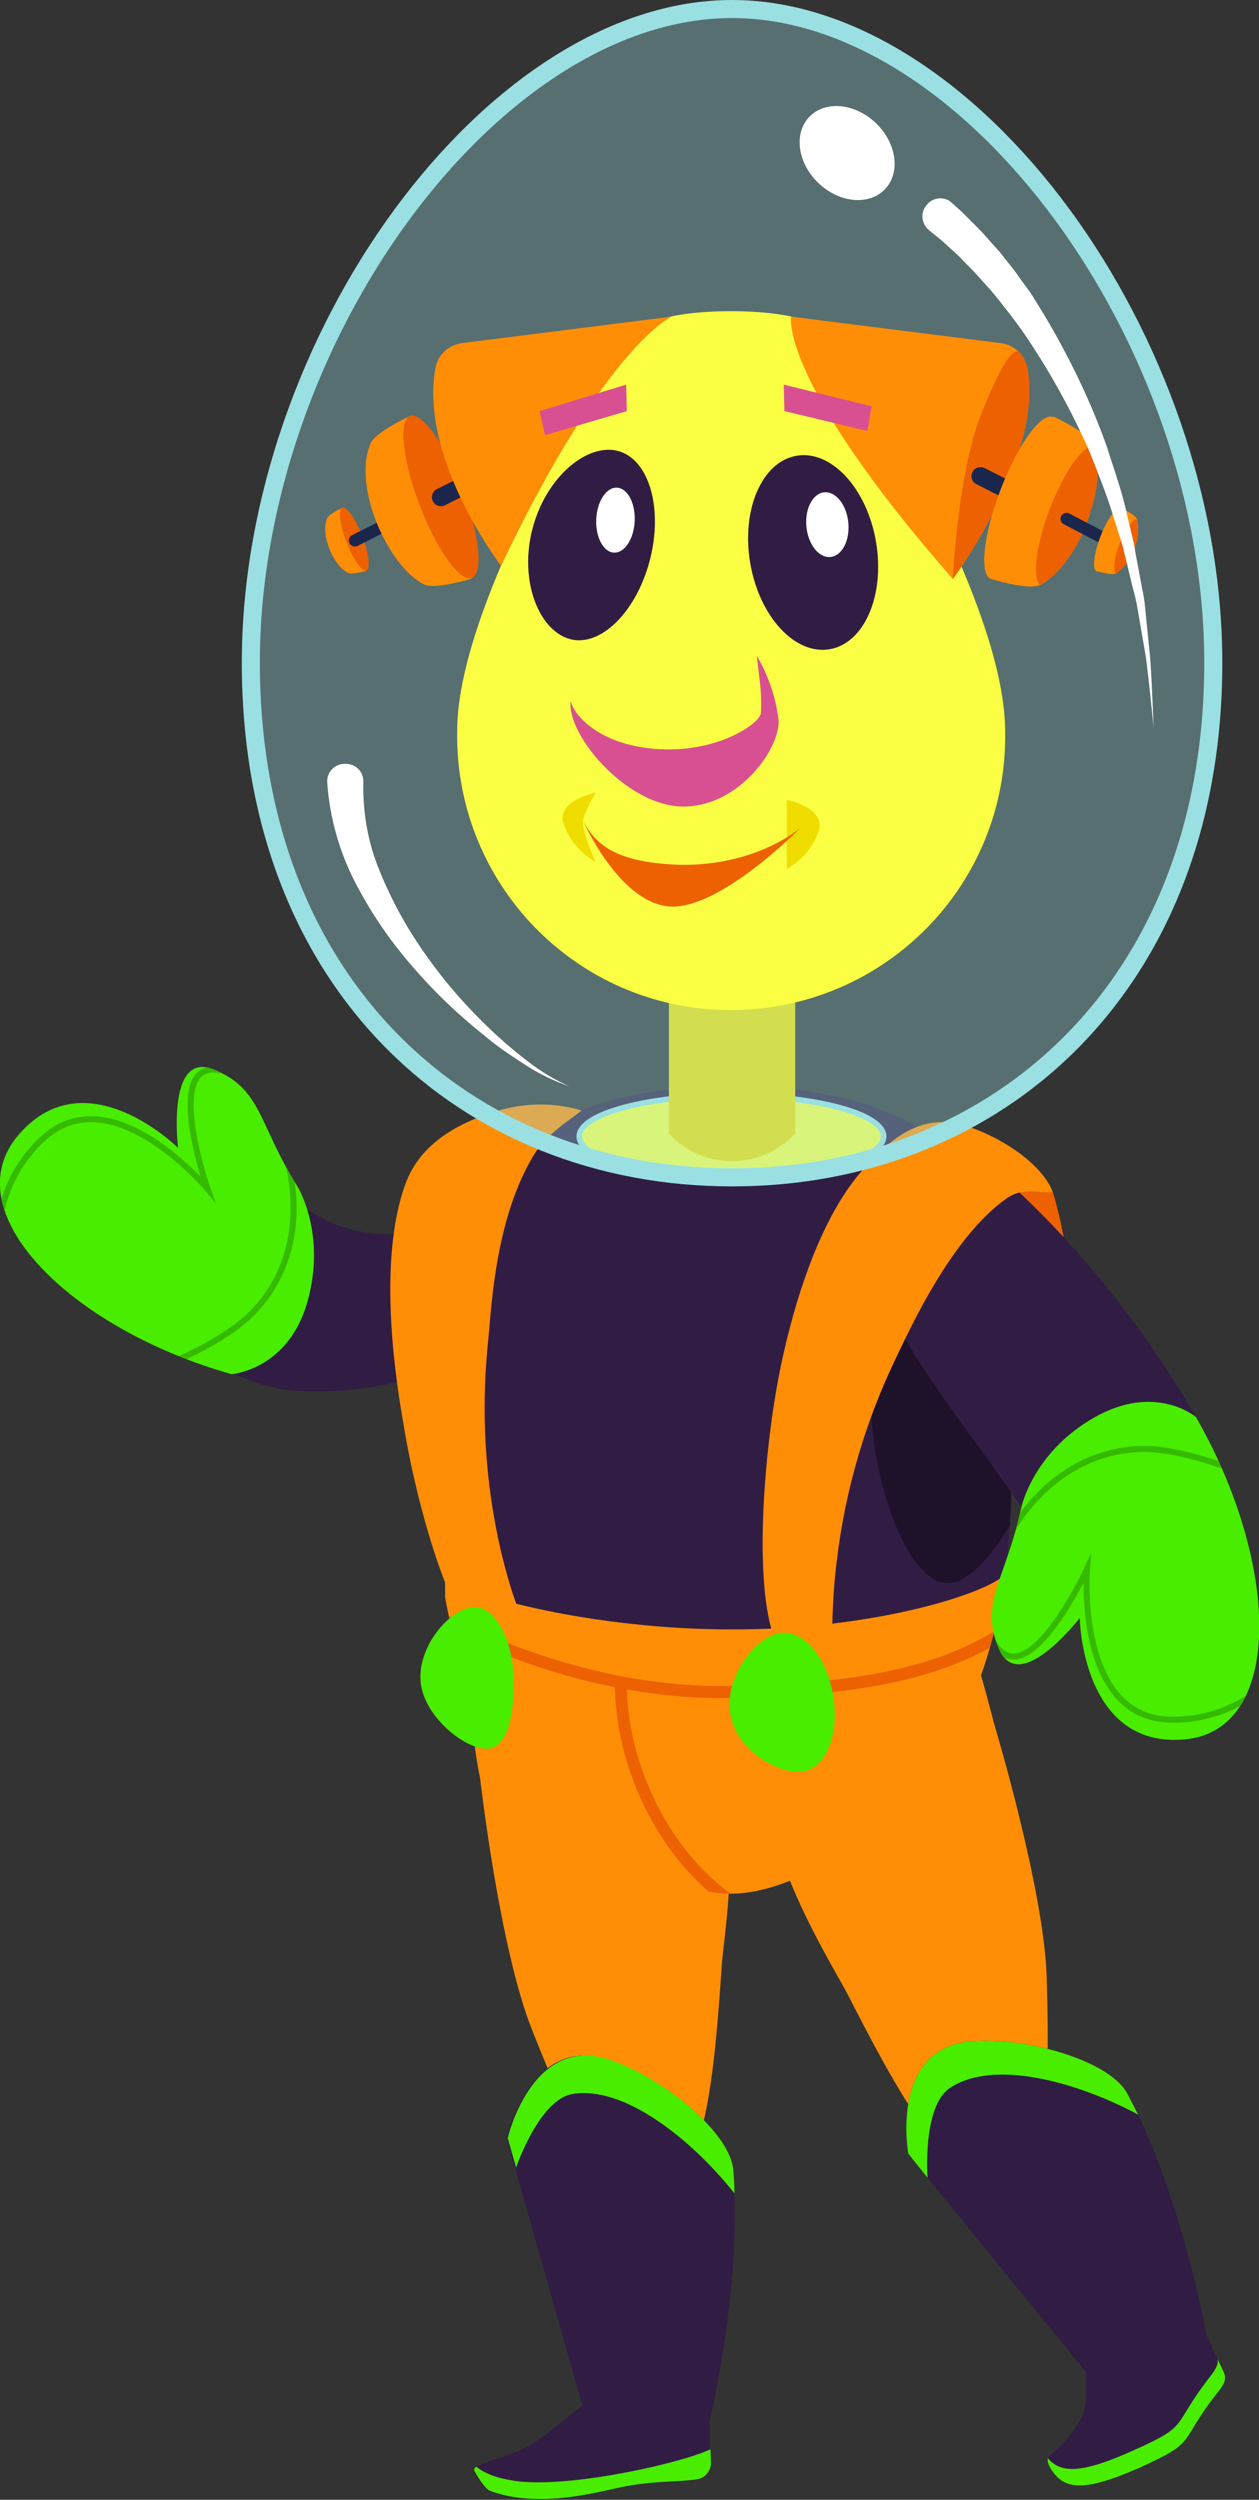 <svg xmlns="http://www.w3.org/2000/svg" xmlns:xlink="http://www.w3.org/1999/xlink" id="Layer_1" x="0" y="0" version="1.1" viewBox="0 0 209.3 415.3" style="enable-background:new 0 0 209.3 415.3" xml:space="preserve"><rect x="0" y="0" width="209.3" height="415.3" fill="#333333" stroke="none"/><style type="text/css">.st0{fill:#311d44}.st1{clip-path:url(#SVGID_2_)}.st2{fill:#49ed00}.st3{fill:none;stroke:#35ba00;stroke-miterlimit:10}.st4{fill:#ff8e06}.st5{fill:#ed6100}.st6{fill:#1e122b}.st7{clip-path:url(#SVGID_4_)}.st8{fill:none;stroke:#ed6100;stroke-width:2;stroke-miterlimit:10}.st9{clip-path:url(#SVGID_6_)}.st10{fill:#fbff43;stroke:#9ae0e2;stroke-width:.92;stroke-miterlimit:10}.st11{fill:#efdd00}.st12{opacity:.35;fill:#9ae0e2;enable-background:new}.st13{fill:#fbff43}.st14,.st15{fill:none;stroke:#1b264c;stroke-width:3;stroke-linecap:round;stroke-miterlimit:10}.st15{stroke-width:2}.st16{fill:#d85092}.st17{fill:#fff}.st18{fill:none;stroke:#9ae0e2;stroke-width:3;stroke-miterlimit:10}</style><path id="l-arm" d="M48.4,231c19.8,1.5,32.7-7.2,41.7-13.2s10.6-24.8,1-26.6c0,0-25.1,28.8-47.4,3.2	c0,0-20.3,8.7-15.8,22.4C31.1,226.4,43.1,230.6,48.4,231z" class="st0"/><g id="l-hand"><g><defs><path id="SVGID_1_" d="M49.5,197.2c-6.6-10.5-5.9-16.2-13.9-19.5s-6,13-6,13s-15.2-15.1-26.4-2.3s8.4,32.3,35.3,39.9 c0,0,9.4-0.7,12.6-12S49.5,197.2,49.5,197.2z"/></defs><clipPath id="SVGID_2_"><use xlink:href="#SVGID_1_" style="overflow:visible"/></clipPath><g class="st1"><polygon points="35.3 164.9 11.9 174.3 -10.2 201.3 39.2 237.3 60.7 206" class="st2"/><path d="M22.9,228.6c0,0,10.8-3.6,17.3-8.9c6.2-5,12.5-16,5.6-33.1" class="st3"/><path d="M0.7,215.4c0,0-5.1-15.5,6.4-26.2s27.4,8.3,27.4,8.3s-7-20.1,1.1-19.8s10.1,8.9,10.1,8.9" class="st3"/></g></g></g><path id="l-thigh" d="M79.8,295.3c0,0,3.2,28.2,8.6,41.8c8.8,22.2,11.7,25.9,20.3,26.5c8.6,0.7,10.1-19.9,11.3-37.2	c0.4-6,4.6-28.2-4.3-38.2c-12.4-14-38.4-29.5-38-19.2C77.9,275.7,78.1,287.6,79.8,295.3z" class="st4"/><g id="l-calf"><path d="M95.1,350.4l11.9,54.8l8.1,1.1c0,0,8.5-28.6,1.9-54C109.6,323.9,95.1,350.4,95.1,350.4z" class="st4"/><path d="M121.9,360.4c0.1,1.3,0.2,2.6,0.2,4c0.7,18.1-4.3,38.7-4.3,38.7l-20.8-2.8l-11.4-40.2l-1.4-4.9 c0,0,3.9-16.8,16.3-13.2C109.4,344.6,121.2,353.9,121.9,360.4z" class="st0"/><path d="M117.9,400.5l0.2,8.7c0,1.4-1,2.6-2.3,2.8c-3.2,0.5-7.2,0.2-12.6,1.3c-4.3,0.9-13.9,3.6-21.9,0.6 c-0.7-0.3-1.9-2.1-2.6-3.4c0-0.3,0.2-0.5,0.4-0.6c0.9-0.7,3.3-1.2,6.7-2.6c4.1-1.6,6.8-4.5,11.6-8.1c6.2-4.7,13-3.4,18.6-1.3 C117.1,398.4,117.8,399.3,117.9,400.5z" class="st0"/><path d="M118.1,406.9l0.1,2.2c0,1.4-1,2.6-2.3,2.8c-3.2,0.5-7.2,0.2-12.6,1.3c-4.3,0.9-13.9,3.6-21.9,0.6 c-0.7-0.3-1.9-2.1-2.6-3.4c0-0.3,0.2-0.5,0.4-0.6c1.3,1.1,3.6,2.1,7.6,2.5C96.3,413.1,113.9,409,118.1,406.9z" class="st2"/><path d="M121.9,360.4c0.1,1.3,0.2,2.6,0.2,4c-7.4-9.3-18.6-18-27-16.5c-5.5,1-9.3,12.2-9.3,12.2l-1.4-4.9 c0,0,3.9-16.8,16.3-13.2C109.4,344.6,121.2,353.9,121.9,360.4z" class="st2"/></g><path id="r-thigh" d="M165.3,286.5c0,0,8.2,27.2,8.7,41.8c0.7,23.9-0.4,28.4-8.1,32.4c-7.7,4-17.2-14.2-25.1-29.6	c-2.8-5.3-16.8-27.5-12.6-40.1c5.9-17.8,22.7-27.8,30-20.5C162.5,274.6,162.7,276.8,165.3,286.5z" class="st4"/><g id="r-calf"><path d="M152.7,351.9l32.7,45.5l7.9-2.2c0,0-3.5-29.6-19.7-50.3C155.5,321.8,152.7,351.9,152.7,351.9z" class="st4"/><path d="M187.4,347.8c0.6,1.2,1.2,2.3,1.8,3.5c7.8,16.3,11.5,37.2,11.5,37.2l-20.1,5.7l-26.4-32.4l-3.2-4 c0,0-3.1-16.9,9.8-18.6C169.8,338.2,184.3,342.1,187.4,347.8z" class="st0"/><path d="M199.7,386.1l3.7,7.9c0.6,1.3,0.1,2.1-1,3.5c-6.7,8.5-3.1,8-12.8,12.3c-9.5,4.2-12.8,3.9-15,0.2 c-1.4-2.4,0.7-1.7,4-6.4c2.7-3.8,1.7-5.2,2-10.5c0.4-7.8,10.6-8.3,16.6-8.5C198.3,384.5,199.3,385.1,199.7,386.1z" class="st0"/><path d="M187.4,347.8c0.6,1.2,1.2,2.3,1.8,3.5c-10.5-5.6-24.2-9.2-31.3-4.4c-4.6,3.1-3.7,14.9-3.7,14.9l-3.2-4 c0,0-3.1-16.9,9.8-18.6C169.8,338.2,184.3,342.1,187.4,347.8z" class="st2"/><path d="M203.4,394c0.6,1.3,0.1,2.1-1,3.5c-6.7,8.5-3.1,8-12.8,12.4c-9.5,4.2-12.8,3.8-15,0.1 c-0.4-0.7-0.5-1.2-0.4-1.6c2.2,2.6,5.8,2.5,14.2-1.3c9.7-4.3,6.2-3.9,12.8-12.3c0.9-1.2,1.4-2,1.2-2.9L203.4,394z" class="st2"/></g><g id="torso"><path d="M175,198c0,0,5.2,15.9,1.4,27.2c-3.8,11.3-20.2,43.8-20.2,43.8l-14.1-0.9c0,0,24.8-74,10-80.8 c0,0,9.7-0.1,13.9,3C169.2,192.8,172.1,195.3,175,198z" class="st5"/><path d="M168.1,247.5c0,2-0.1,4-0.2,5.9c-0.2,2.9-0.4,5.6-0.8,8.2c-2.3,16.4-8.3,27.6-14.7,35 c-5.8,6.8-22.9,18-30.8,18c-8.7,0-19-6.8-25.4-12.2c-7.3-6.1-16.6-17.5-19-26.7c-4.1-15.1-5.7-30.8-4.9-46.4 c0.8-12.2,5.1-28.8,13.9-38.4l0.4-0.4c13.3-13.5,56.8-13.5,70.1,0c6.4,6.6,9.4,20.4,10.6,36.3C167.9,233.5,168.1,240.6,168.1,247.5 z" class="st0"/><path d="M96.7,184.5c-1.9,1.5-5.7,3.8-7.9,7.3c-6.4,10.4-7.1,25.2-7.6,30.5c-1.3,11.9-0.6,23.9,2.1,35.5 c0.7,2.9,1.5,5.8,2.5,8.6c0.9,2.6,3.2,7.2-0.9,9.1c-7.2,3.3-15-21.5-17.8-38.8c-1-5.7-4.6-26.6,0.3-40c2.2-6.1,7.8-9.9,15.2-12.1 C87.1,183.2,92.1,183.1,96.7,184.5z" class="st4"/><path d="M168.1,247.5c0,2-0.1,4-0.2,5.9c-2.8,4.6-6,8.5-9,9.4c-8.1,2.4-13.9-18.1-14-27.9s6.6-22.9,6.6-22.9l15.9,14.8 C167.9,233.5,168.1,240.6,168.1,247.5z" class="st6"/><g><defs><path id="SVGID_3_" d="M167.1,261.6c-2.3,16.4-8.3,28.6-14.7,36c-5.8,6.8-20,17-30.8,17s-27.6-10.3-33.5-17 c-6.3-7.3-12.4-19.6-14.7-35.9c4.1,3.5,25.5,9,48.1,9C144.4,270.8,163.3,265.1,167.1,261.6z"/></defs><clipPath id="SVGID_4_"><use xlink:href="#SVGID_3_" style="overflow:visible"/></clipPath><g class="st7"><rect width="95.3" height="54.6" x="74" y="260" class="st4"/><path d="M72.6,268.5c0,0,21.8,13,48.6,12.6c25.1-0.4,38.9-4.2,49.4-12.6" class="st8"/><path d="M103.2,279.5c0,15.5,9,33,24.3,39.8" class="st8"/></g></g><path d="M85.3,277.4c0.3,4.6-0.1,10.4-2.6,12.5c-3,2.6-11.7-3.6-12.7-9.9c-1-6.3,5.1-13.3,9.2-13 C82.6,267.3,85,272.8,85.3,277.4z" class="st2"/></g><path id="r-arm" d="M169.8,250.4c-8-12.1-20.4-26.3-23.1-36.8s8.5-25.6,16.9-20.6c0,0,19.3,14.8,35.2,42.4	c0,0,5.3,14.6-8.2,19.6C177.1,260.1,169.8,250.4,169.8,250.4z" class="st0"/><g id="r-hand"><g><defs><path id="SVGID_5_" d="M169.8,250.4c-2.6,12.1-7.1,15.8-3.7,23.6s13.4-5.2,13.4-5.2s0.3,21.5,17.2,20.2s16.1-29.3,2.1-53.6 c0,0-6.7-5.7-16.9,0.1S169.8,250.4,169.8,250.4z"/></defs><clipPath id="SVGID_6_"><use xlink:href="#SVGID_5_" style="overflow:visible"/></clipPath><g class="st9"><polygon points="157.3 283.4 180.7 293 215.4 289.1 205.2 228.9 167.9 236.3" class="st2"/><path d="M210.7,246.5c0,0-10.2-4.9-18.6-5.7c-7.9-0.7-20.1,2.8-27.1,19.8" class="st3"/><path d="M217.4,271.4c0,0-7.2,14.6-22.9,14.3c-15.7-0.4-13.8-25-13.8-25s-9,19.3-14.6,13.4s-1-13.4-1-13.4" class="st3"/></g></g></g><g id="suspender"><path d="M175,198c-2.1,0.4-4.8-1-7.8,1.2c-9,6.4-15.9,21.5-18.1,26.1c-5.2,10.7-8.6,22.2-10,34.1 c-0.4,3.1-0.6,6.2-0.7,9.2c-0.1,2.9,0.2,7.1-3.8,8c-10.4,2.5-8.5-30.1-5.2-47.6c1.1-5.8,5.1-24.5,13.9-34.5c4-4.6,9.2-9.5,16.3-7.7 C165.3,188.2,173.1,193,175,198z" class="st4"/><path d="M138.5,281.7c1.1,6.4-1.2,12-5,12.6s-11.1-3.3-12.1-9.6s4.4-12.8,8.2-13.4 C133.6,270.7,137.5,275.4,138.5,281.7z" class="st2"/></g><g id="head"><ellipse cx="121.6" cy="188.8" class="st10" rx="25.3" ry="6.8"/><path d="M132.2,188.3c-5.4,5.8-14.4,6.2-20.2,0.8c-0.3-0.3-0.5-0.5-0.8-0.8v-35.9h21V188.3z" class="st11"/><path d="M201.7,110.1c0,53.6-35.8,85.5-80,85.5s-80-31.9-80-85.5S81.9,1.5,121.7,1.5S201.7,56.5,201.7,110.1z" class="st12"/><path d="M167.1,121.6c0.4,25.2-19.7,45.8-44.9,46.2c-25.2,0.4-45.8-19.7-46.2-44.9c0-0.4,0-0.9,0-1.4 c0-11.6,6.8-27.4,13.5-41c7.9-15.9,6.6-28.8,32-28.8c25.8,0,24.4,13.2,32.3,29.3C160.5,94.6,167.1,110.1,167.1,121.6z" class="st13"/><path d="M158.4,96.2c-28.9-33-26.9-43.6-26.9-43.6l34.8,4.4c1.1,0.1,2.2,0.6,3,1.4c0.2,0.2,0.4,0.4,0.6,0.7 c0.2,0.3,0.4,0.6,0.5,0.9l0,0c0.2,0.4,0.3,0.7,0.4,1.1C173.5,75.9,158.4,96.2,158.4,96.2z" class="st4"/><path d="M158.4,96.2c0,0,0.8-17.3,4.6-27.1c3.2-8.1,5.2-11.1,6.3-10.7c0.3,0.1,0.5,0.4,0.6,0.7 c0.1,0.3,0.3,0.6,0.5,0.9l0,0c0.2,0.4,0.3,0.7,0.4,1.1C173.5,75.9,158.4,96.2,158.4,96.2z" class="st5"/><line x1="163" x2="169.9" y1="79.1" y2="82.6" class="st14"/><path d="M181.4,84.6c-0.1,0.2-0.2,0.5-0.2,0.8c-0.2,0.5-0.4,1-0.5,1.5c-0.1,0.2-0.2,0.4-0.2,0.6 c-1.9,4.4-4.7,8.2-7.6,9.7h-0.1c-1.8,0.9-8-1-8-1l10.3-27c0,0,5.9,2.7,6.6,4.6l0.1,0.2C182.9,76.9,182.6,80.8,181.4,84.6z" class="st4"/><ellipse cx="169.8" cy="82.6" class="st4" rx="14.4" ry="3.8" transform="matrix(0.357 -0.934 0.934 0.357 32.106 211.833)"/><path d="M181.4,84.6c-0.1,0.2-0.2,0.5-0.2,0.8c-0.2,0.5-0.4,1-0.5,1.5c-0.1,0.2-0.2,0.4-0.2,0.6 c-1.9,4.4-4.7,8.2-7.6,9.7c-1.3-1.2-0.7-6.6,1.6-12.6s5.5-10.7,7.3-10.5C182.9,76.9,182.6,80.8,181.4,84.6z" class="st5"/><line x1="184.2" x2="177.3" y1="89.8" y2="86.2" class="st15"/><path d="M188.8,90.4l-0.1,0.3l-0.2,0.6c0,0.1-0.1,0.2-0.1,0.2c-0.5,1.5-1.6,2.9-2.9,3.8l0,0c-0.7,0.3-3.1-0.4-3.1-0.4 l4-10.5c0,0,2.3,1.1,2.6,1.8c0,0,0,0.1,0,0.1C189.3,87.6,189.3,89.1,188.8,90.4z" class="st4"/><ellipse cx="184.3" cy="89.6" class="st4" rx="5.6" ry="1.5" transform="matrix(0.357 -0.934 0.934 0.357 34.844 229.857)"/><path d="M188.8,90.4l-0.1,0.3l-0.2,0.6c0,0.1-0.1,0.2-0.1,0.2c-0.5,1.5-1.6,2.9-2.9,3.8c-0.5-0.5-0.3-2.6,0.6-4.9 s2.1-4.2,2.8-4.1C189.3,87.6,189.3,89.1,188.8,90.4z" class="st5"/><path d="M57.9,95.2c0.7,0.3,3.1-0.4,3.1-0.4l-4-10.5c0,0-2.3,1.1-2.6,1.8C53.2,88.9,55.5,94.1,57.9,95.2z" class="st4"/><ellipse cx="58.9" cy="89.6" class="st5" rx="1.4" ry="5.6" transform="matrix(0.934 -0.357 0.357 0.934 -28.09 26.902)"/><line x1="67.3" x2="59" y1="85.6" y2="89.8" class="st15"/><path d="M70.5,97.1c1.8,0.9,8-1,8-1l-10.3-27c0,0-5.9,2.7-6.6,4.6C58.5,80.8,64.6,94.2,70.5,97.1z" class="st4"/><ellipse cx="73.3" cy="82.6" class="st5" rx="3.8" ry="14.4" transform="matrix(0.934 -0.357 0.357 0.934 -24.642 31.584)"/><line x1="87" x2="73.3" y1="75.7" y2="82.6" class="st14"/><path d="M111.7,52.6c0,0-10.9,4.6-28.4,41.4c0,0-13.7-17.9-10.9-32.9c0.4-2.2,2.2-3.8,4.4-4.1L111.7,52.6z" class="st4"/><path d="M99,131.7c0,0-6.9,1.3-5.2,5.5c1,2.5,2.8,4.6,5.2,6c0,0-2.2-5-2.1-6.7C97,135.2,99,131.7,99,131.7z" class="st11"/><path d="M130.8,132.9c0,0,6.9,1.3,5.2,5.5c-1,2.5-2.8,4.6-5.2,6V132.9z" class="st11"/><path d="M125.6,108.6l-23.1,0.9c-2.7,1.8-5.2,3.9-7.5,6.3c-1.6,5.5,9,18.2,18.6,18.2c9.5,0,16.4-10.1,15.8-14.6 C128.9,115.5,127.6,111.9,125.6,108.6z" class="st16"/><path d="M126.2,112.3c0.3,2.1,0.4,4.1,0.3,6.2c-0.2,1.7-7.4,6.8-17.8,5.9s-14.4-7-13.8-8.7c1.1-2,2.3-4,3.6-5.9 c6.8-9.9,10.4-14.3,11.4-22.2s5.5-7.3,7.5-7.5s6.2-0.3,5.8,5.8C123.1,90,125,101.5,126.2,112.3z" class="st13"/><path d="M133.1,137.5c-4.7,3.8-12.7,6.7-21.7,6.1s-12.3-3.2-14.4-7.1c0,0,6,13.6,14.4,14.1S133.1,137.5,133.1,137.5z" class="st5"/><ellipse cx="135.1" cy="91.8" class="st0" rx="10.6" ry="16.3" transform="matrix(0.986 -0.169 0.169 0.986 -13.546 24.104)"/><path d="M88.7,87.2c-2.5,8.5,0.5,16.9,5.5,18.8s11.1-3.6,13.6-12.1s0.5-16.9-4.5-18.8S91.2,78.6,88.7,87.2z" class="st0"/><ellipse cx="102.4" cy="86.4" class="st17" rx="5.4" ry="3.2" transform="matrix(4.414246e-02 -0.999 0.999 4.414246e-02 11.483 184.897)"/><ellipse cx="137.6" cy="87.2" class="st17" rx="3.5" ry="5.4" transform="matrix(0.995 -9.567202e-02 9.567202e-02 0.995 -7.712 13.564)"/><polygon points="90.6 72.3 104.2 68.3 104.1 63.9 89.7 68.3" class="st16"/><polygon points="144.2 71.6 130.4 68.3 130.3 63.9 144.9 67.5" class="st16"/><path d="M201.7,110.1c0,53.6-35.8,85.5-80,85.5s-80-31.9-80-85.5S81.9,1.5,121.7,1.5S201.7,56.5,201.7,110.1z" class="st18"/><ellipse cx="140.8" cy="25.4" class="st17" rx="6.9" ry="8.7" transform="matrix(0.69 -0.724 0.724 0.69 25.287 109.841)"/><path d="M158,33.5c0.9,0.8,1.6,1.4,2.4,2.2s1.5,1.5,2.2,2.2s1.4,1.5,2.1,2.3s1.4,1.5,2,2.3l1.9,2.4 c0.6,0.8,1.2,1.7,1.8,2.5s1.2,1.6,1.7,2.5l1.6,2.6c4.1,6.9,7.6,14.1,10.3,21.7c1.2,3.8,2.6,7.6,3.4,11.5l0.7,2.9 c0.2,1,0.5,1.9,0.6,2.9l1.1,5.9c0.2,1,0.4,1.9,0.5,2.9l0.3,3l0.6,5.9c0.3,4,0.4,7.9,0.6,11.8c-0.4-3.9-0.8-7.9-1.3-11.8l-1-5.8 l-0.5-2.9c-0.2-1-0.4-1.9-0.7-2.9l-1.4-5.8c-0.2-1-0.5-1.9-0.8-2.8l-0.9-2.8c-1.1-3.8-2.6-7.4-4-11c-3.1-7.1-6.9-13.9-11.3-20.3 l-1.7-2.3c-0.6-0.8-1.2-1.5-1.8-2.3s-1.2-1.5-1.8-2.2l-1.9-2.1c-0.6-0.7-1.3-1.4-2-2.1s-1.3-1.4-2-2s-1.4-1.3-2.1-1.9 s-1.5-1.2-2.1-1.7l-0.1-0.1c-1.3-1.1-1.4-3-0.3-4.2c0.9-1.1,2.5-1.4,3.8-0.6L158,33.5z" class="st17"/><path d="M60.4,130c-0.1,5.1,0.8,10.2,2.8,14.9c2,4.9,4.6,9.6,7.7,13.9c3.1,4.4,6.7,8.5,10.6,12.2c2,1.9,4,3.6,6.2,5.3 c2.2,1.7,4.5,3.1,7,4.2c-2.6-0.9-5.1-2.1-7.4-3.6c-2.3-1.5-4.6-3-6.7-4.8c-4.3-3.4-8.4-7.3-12-11.5c-3.7-4.2-6.9-8.9-9.5-13.9 c-2.7-5.2-4.3-10.9-4.7-16.7l0,0c-0.1-1.7,1.2-3.1,2.9-3.1c1.7-0.1,3.1,1.2,3.1,2.9C60.4,129.8,60.4,129.9,60.4,130z" class="st17"/></g></svg>